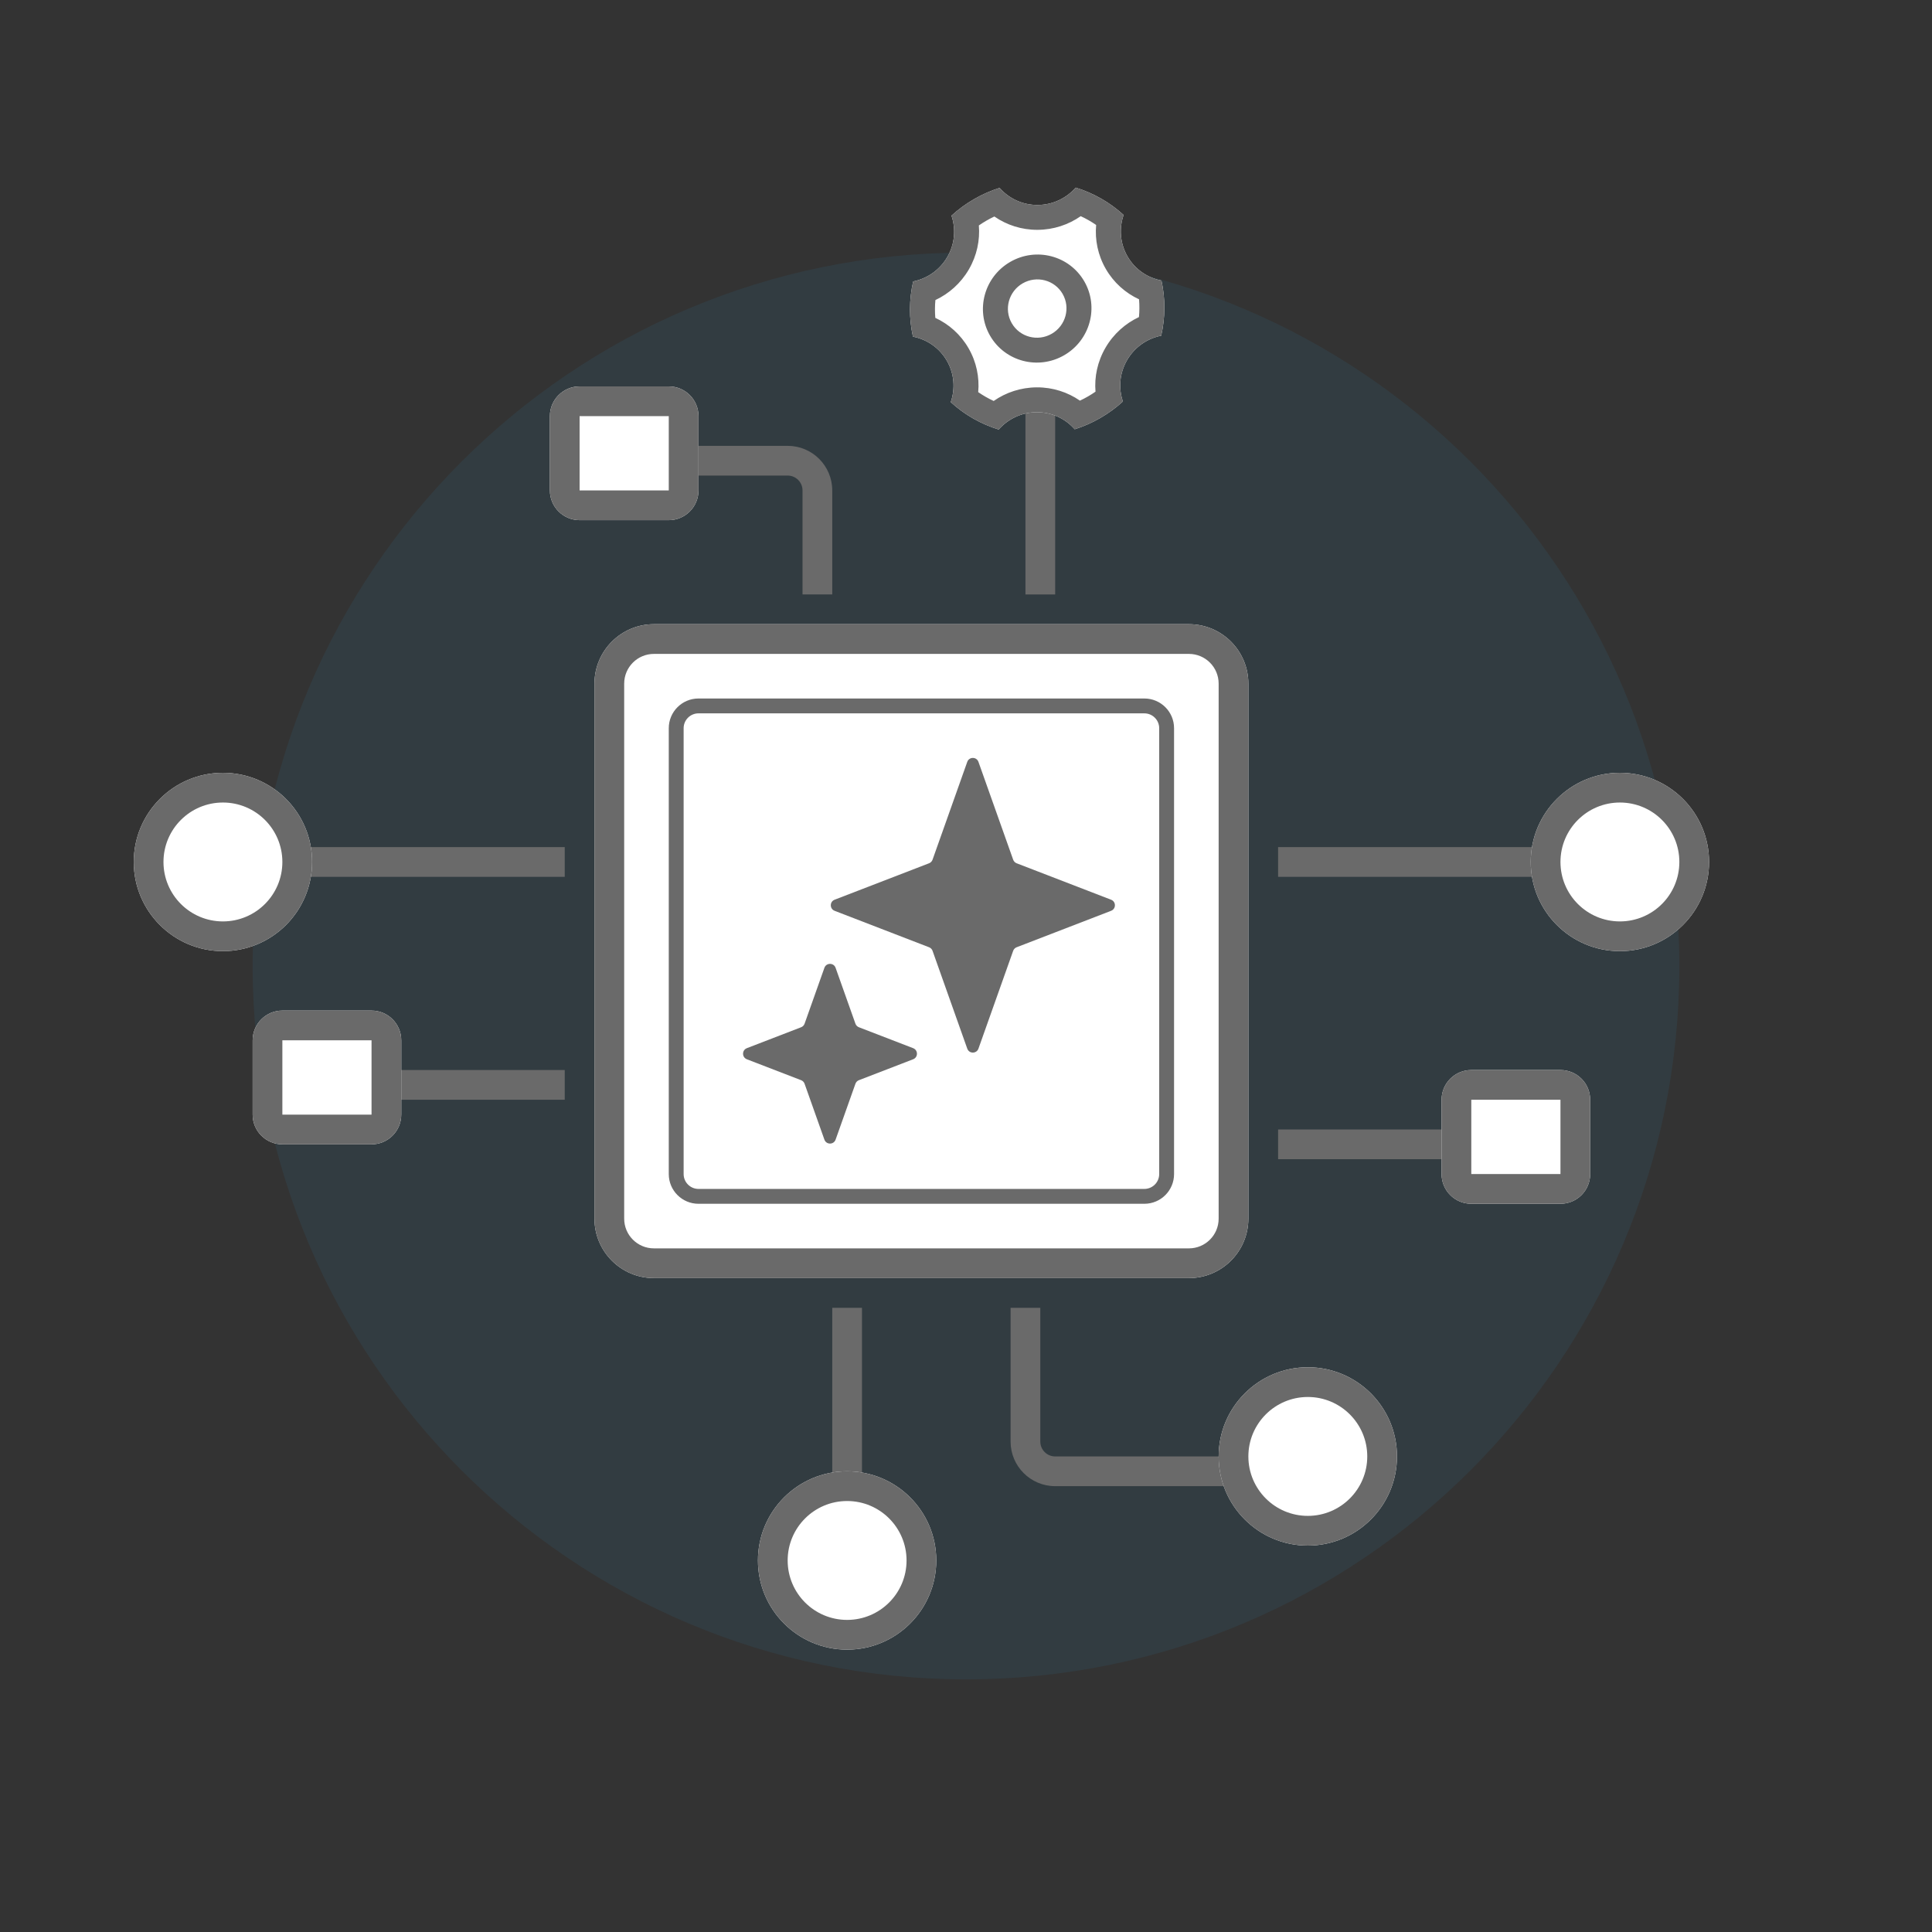 <!--
 Copyright 2023-2025 Solace Systems. All rights reserved.

 Licensed under the Apache License, Version 2.0 (the "License");
 you may not use this file except in compliance with the License.
 You may obtain a copy of the License at

     http://www.apache.org/licenses/LICENSE-2.0

 Unless required by applicable law or agreed to in writing, software
 distributed under the License is distributed on an "AS IS" BASIS,
 WITHOUT WARRANTIES OR CONDITIONS OF ANY KIND, either express or implied.
 See the License for the specific language governing permissions and
 limitations under the License.
-->
<svg width="130" height="130" viewBox="0 0 130 130" fill="none" xmlns="http://www.w3.org/2000/svg">
<rect x="0" y="0" width="130" height="130" fill="#333333" stroke="none"/>
<path d="M113 65C113 91.51 91.51 113 65 113C38.49 113 17 91.51 17 65C17 38.49 38.49 17 65 17C91.51 17 113 38.49 113 65Z" fill="#2D8EC5" fill-opacity="0.1"/>
<path fill-rule="evenodd" clip-rule="evenodd" d="M58 88L58 107L56 107L56 88L58 88Z" fill="#6A6A6A"/>
<path fill-rule="evenodd" clip-rule="evenodd" d="M38 59L16 59L16 57L38 57L38 59Z" fill="#6A6A6A"/>
<path fill-rule="evenodd" clip-rule="evenodd" d="M53 30C54.657 30 56 31.343 56 33L56 40L54 40L54 33C54 32.448 53.552 32 53 32L47 32L47 30L53 30Z" fill="#6A6A6A"/>
<path fill-rule="evenodd" clip-rule="evenodd" d="M86 57H111V59H86V57Z" fill="#6A6A6A"/>
<path fill-rule="evenodd" clip-rule="evenodd" d="M86 76L101 76L101 78L86 78L86 76Z" fill="#6A6A6A"/>
<path fill-rule="evenodd" clip-rule="evenodd" d="M38 72L23 72L23 74L38 74L38 72Z" fill="#6A6A6A"/>
<path fill-rule="evenodd" clip-rule="evenodd" d="M69 40L69 21L71 21L71 40L69 40Z" fill="#6A6A6A"/>
<path d="M109 64C105.686 64 103 61.314 103 58C103 54.686 105.686 52 109 52C112.314 52 115 54.686 115 58C115 61.314 112.314 64 109 64Z" fill="white"/>
<path fill-rule="evenodd" clip-rule="evenodd" d="M105 58C105 60.209 106.791 62 109 62C111.209 62 113 60.209 113 58C113 55.791 111.209 54 109 54C106.791 54 105 55.791 105 58ZM103 58C103 61.314 105.686 64 109 64C112.314 64 115 61.314 115 58C115 54.686 112.314 52 109 52C105.686 52 103 54.686 103 58Z" fill="#6A6A6A"/>
<path d="M15 64C18.314 64 21 61.314 21 58C21 54.686 18.314 52 15 52C11.686 52 9 54.686 9 58C9 61.314 11.686 64 15 64Z" fill="white"/>
<path fill-rule="evenodd" clip-rule="evenodd" d="M19 58C19 60.209 17.209 62 15 62C12.791 62 11 60.209 11 58C11 55.791 12.791 54 15 54C17.209 54 19 55.791 19 58ZM21 58C21 61.314 18.314 64 15 64C11.686 64 9 61.314 9 58C9 54.686 11.686 52 15 52C18.314 52 21 54.686 21 58Z" fill="#6A6A6A"/>
<path fill-rule="evenodd" clip-rule="evenodd" d="M83 98L71 98C70.448 98 70 97.552 70 97L70 88L68 88L68 97C68 98.657 69.343 100 71 100L83 100L83 98Z" fill="#6A6A6A"/>
<path d="M94 98C94 94.686 91.314 92 88 92C84.686 92 82 94.686 82 98C82 101.314 84.686 104 88 104C91.314 104 94 101.314 94 98Z" fill="white"/>
<path fill-rule="evenodd" clip-rule="evenodd" d="M88 94C90.209 94 92 95.791 92 98C92 100.209 90.209 102 88 102C85.791 102 84 100.209 84 98C84 95.791 85.791 94 88 94ZM88 92C91.314 92 94 94.686 94 98C94 101.314 91.314 104 88 104C84.686 104 82 101.314 82 98C82 94.686 84.686 92 88 92Z" fill="#6A6A6A"/>
<path d="M51 105C51 101.686 53.686 99 57 99C60.314 99 63 101.686 63 105C63 108.314 60.314 111 57 111C53.686 111 51 108.314 51 105Z" fill="white"/>
<path fill-rule="evenodd" clip-rule="evenodd" d="M57 101C54.791 101 53 102.791 53 105C53 107.209 54.791 109 57 109C59.209 109 61 107.209 61 105C61 102.791 59.209 101 57 101ZM57 99C53.686 99 51 101.686 51 105C51 108.314 53.686 111 57 111C60.314 111 63 108.314 63 105C63 101.686 60.314 99 57 99Z" fill="#6A6A6A"/>
<path d="M37 28C37 26.895 37.895 26 39 26H45C46.105 26 47 26.895 47 28V33C47 34.105 46.105 35 45 35H39C37.895 35 37 34.105 37 33V28Z" fill="white"/>
<path fill-rule="evenodd" clip-rule="evenodd" d="M45 28H39L39 33H45V28ZM39 26C37.895 26 37 26.895 37 28V33C37 34.105 37.895 35 39 35H45C46.105 35 47 34.105 47 33V28C47 26.895 46.105 26 45 26H39Z" fill="#6A6A6A"/>
<path d="M97 74C97 72.895 97.895 72 99 72H105C106.105 72 107 72.895 107 74V79C107 80.105 106.105 81 105 81H99C97.895 81 97 80.105 97 79V74Z" fill="white"/>
<path fill-rule="evenodd" clip-rule="evenodd" d="M105 74H99L99 79H105V74ZM99 72C97.895 72 97 72.895 97 74V79C97 80.105 97.895 81 99 81H105C106.105 81 107 80.105 107 79V74C107 72.895 106.105 72 105 72H99Z" fill="#6A6A6A"/>
<path d="M27 70C27 68.895 26.105 68 25 68H19C17.895 68 17 68.895 17 70V75C17 76.105 17.895 77 19 77H25C26.105 77 27 76.105 27 75V70Z" fill="white"/>
<path fill-rule="evenodd" clip-rule="evenodd" d="M19 70H25L25 75H19V70ZM25 68C26.105 68 27 68.895 27 70V75C27 76.105 26.105 77 25 77H19C17.895 77 17 76.105 17 75V70C17 68.895 17.895 68 19 68H25Z" fill="#6A6A6A"/>
<path fill-rule="evenodd" clip-rule="evenodd" d="M78.134 22.587C78.409 21.379 78.424 20.111 78.151 18.876C77.222 18.697 76.375 18.134 75.867 17.255C75.359 16.375 75.295 15.36 75.605 14.465C74.672 13.611 73.567 12.989 72.383 12.624C71.757 13.336 70.839 13.788 69.817 13.792C68.795 13.796 67.88 13.35 67.259 12.642C66.672 12.828 66.095 13.08 65.54 13.401C64.984 13.722 64.477 14.095 64.023 14.51C64.325 15.402 64.253 16.416 63.739 17.299C63.224 18.182 62.375 18.751 61.445 18.938C61.169 20.146 61.156 21.415 61.429 22.652C62.358 22.831 63.204 23.393 63.711 24.273C64.219 25.151 64.283 26.165 63.974 27.059C64.908 27.914 66.014 28.536 67.198 28.901C67.825 28.191 68.741 27.741 69.761 27.737C70.781 27.733 71.695 28.177 72.316 28.884C72.905 28.697 73.483 28.445 74.04 28.123C74.595 27.802 75.102 27.429 75.556 27.014C75.254 26.122 75.326 25.108 75.841 24.225C76.355 23.343 77.204 22.774 78.134 22.587Z" fill="white"/>
<path fill-rule="evenodd" clip-rule="evenodd" d="M74.408 18.097C74.945 19.026 75.737 19.72 76.644 20.14C76.677 20.539 76.675 20.939 76.638 21.335C75.728 21.762 74.932 22.461 74.388 23.394C73.845 24.327 73.632 25.359 73.714 26.354C73.551 26.468 73.381 26.576 73.205 26.677C73.027 26.78 72.847 26.873 72.666 26.958C71.846 26.392 70.846 26.06 69.767 26.064C68.689 26.068 67.687 26.407 66.863 26.98C66.5 26.813 66.152 26.615 65.822 26.386C65.911 25.391 65.707 24.359 65.17 23.43C64.634 22.501 63.842 21.808 62.935 21.388C62.902 20.988 62.904 20.587 62.941 20.19C63.851 19.762 64.647 19.064 65.191 18.13C65.734 17.197 65.947 16.165 65.865 15.17C66.029 15.056 66.198 14.948 66.374 14.847C66.55 14.745 66.728 14.652 66.909 14.568C67.729 15.136 68.731 15.469 69.811 15.465C70.891 15.461 71.895 15.12 72.72 14.546C73.081 14.712 73.428 14.91 73.757 15.138C73.667 16.134 73.871 17.167 74.408 18.097ZM74.04 28.123C74.595 27.802 75.102 27.429 75.556 27.014C75.254 26.122 75.326 25.108 75.841 24.225C76.355 23.343 77.204 22.774 78.134 22.587C78.409 21.379 78.424 20.111 78.151 18.876C77.222 18.697 76.375 18.134 75.867 17.255C75.359 16.375 75.295 15.36 75.605 14.465C74.672 13.611 73.567 12.989 72.383 12.624C71.757 13.336 70.839 13.788 69.817 13.792C68.795 13.796 67.88 13.35 67.259 12.642C66.672 12.828 66.095 13.08 65.54 13.401C64.984 13.722 64.477 14.095 64.023 14.51C64.325 15.402 64.253 16.416 63.739 17.299C63.224 18.182 62.375 18.751 61.445 18.938C61.169 20.146 61.156 21.415 61.429 22.652C62.358 22.831 63.204 23.393 63.711 24.273C64.219 25.151 64.283 26.165 63.974 27.059C64.908 27.914 66.014 28.536 67.198 28.901C67.825 28.191 68.741 27.741 69.761 27.737C70.781 27.733 71.695 28.177 72.316 28.884C72.905 28.697 73.483 28.445 74.04 28.123ZM70.769 22.458C69.825 23.003 68.621 22.686 68.08 21.75C67.54 20.814 67.867 19.613 68.812 19.067C69.757 18.522 70.96 18.839 71.501 19.775C72.041 20.711 71.714 21.913 70.769 22.458ZM71.604 23.904C69.854 24.914 67.623 24.327 66.621 22.592C65.62 20.858 66.227 18.632 67.977 17.622C69.727 16.611 71.958 17.198 72.96 18.933C73.961 20.668 73.354 22.893 71.604 23.904Z" fill="#6A6A6A"/>
<path d="M40 46C40 43.791 41.791 42 44 42H80C82.209 42 84 43.791 84 46V82C84 84.209 82.209 86 80 86H44C41.791 86 40 84.209 40 82V46Z" fill="white"/>
<path fill-rule="evenodd" clip-rule="evenodd" d="M80 44H44C42.895 44 42 44.895 42 46V82C42 83.105 42.895 84 44 84H80C81.105 84 82 83.105 82 82V46C82 44.895 81.105 44 80 44ZM44 42C41.791 42 40 43.791 40 46V82C40 84.209 41.791 86 44 86H80C82.209 86 84 84.209 84 82V46C84 43.791 82.209 42 80 42H44Z" fill="#6A6A6A"/>
<path d="M45 49C45 47.895 45.895 47 47 47H77C78.105 47 79 47.895 79 49V79C79 80.105 78.105 81 77 81H47C45.895 81 45 80.105 45 79V49Z" fill="white"/>
<path fill-rule="evenodd" clip-rule="evenodd" d="M77 48H47C46.448 48 46 48.448 46 49V79C46 79.552 46.448 80 47 80H77C77.552 80 78 79.552 78 79V49C78 48.448 77.552 48 77 48ZM47 47C45.895 47 45 47.895 45 49V79C45 80.105 45.895 81 47 81H77C78.105 81 79 80.105 79 79V49C79 47.895 78.105 47 77 47H47Z" fill="#6A6A6A"/>
<path fill-rule="evenodd" clip-rule="evenodd" d="M62.516 58.087C62.625 58.045 62.71 57.957 62.749 57.847L65.084 51.266C65.21 50.911 65.712 50.911 65.838 51.266L68.174 57.847C68.213 57.957 68.298 58.045 68.406 58.087L74.763 60.54C75.105 60.671 75.105 61.154 74.763 61.286L68.406 63.739C68.298 63.781 68.213 63.868 68.174 63.978L65.838 70.559C65.712 70.915 65.21 70.915 65.084 70.559L62.749 63.978C62.71 63.868 62.625 63.781 62.516 63.739L56.159 61.286C55.818 61.154 55.818 60.671 56.159 60.54L62.516 58.087Z" fill="#6A6A6A"/>
<path fill-rule="evenodd" clip-rule="evenodd" d="M53.906 69.121C54.015 69.079 54.1 68.991 54.139 68.881L55.472 65.123C55.598 64.768 56.1 64.768 56.226 65.123L57.56 68.881C57.599 68.991 57.684 69.079 57.793 69.121L61.443 70.529C61.785 70.661 61.785 71.144 61.443 71.276L57.793 72.684C57.684 72.726 57.599 72.814 57.56 72.924L56.226 76.682C56.1 77.037 55.598 77.037 55.472 76.682L54.139 72.924C54.1 72.814 54.015 72.726 53.906 72.684L50.255 71.276C49.914 71.144 49.914 70.661 50.255 70.529L53.906 69.121Z" fill="#6A6A6A"/>
</svg>
